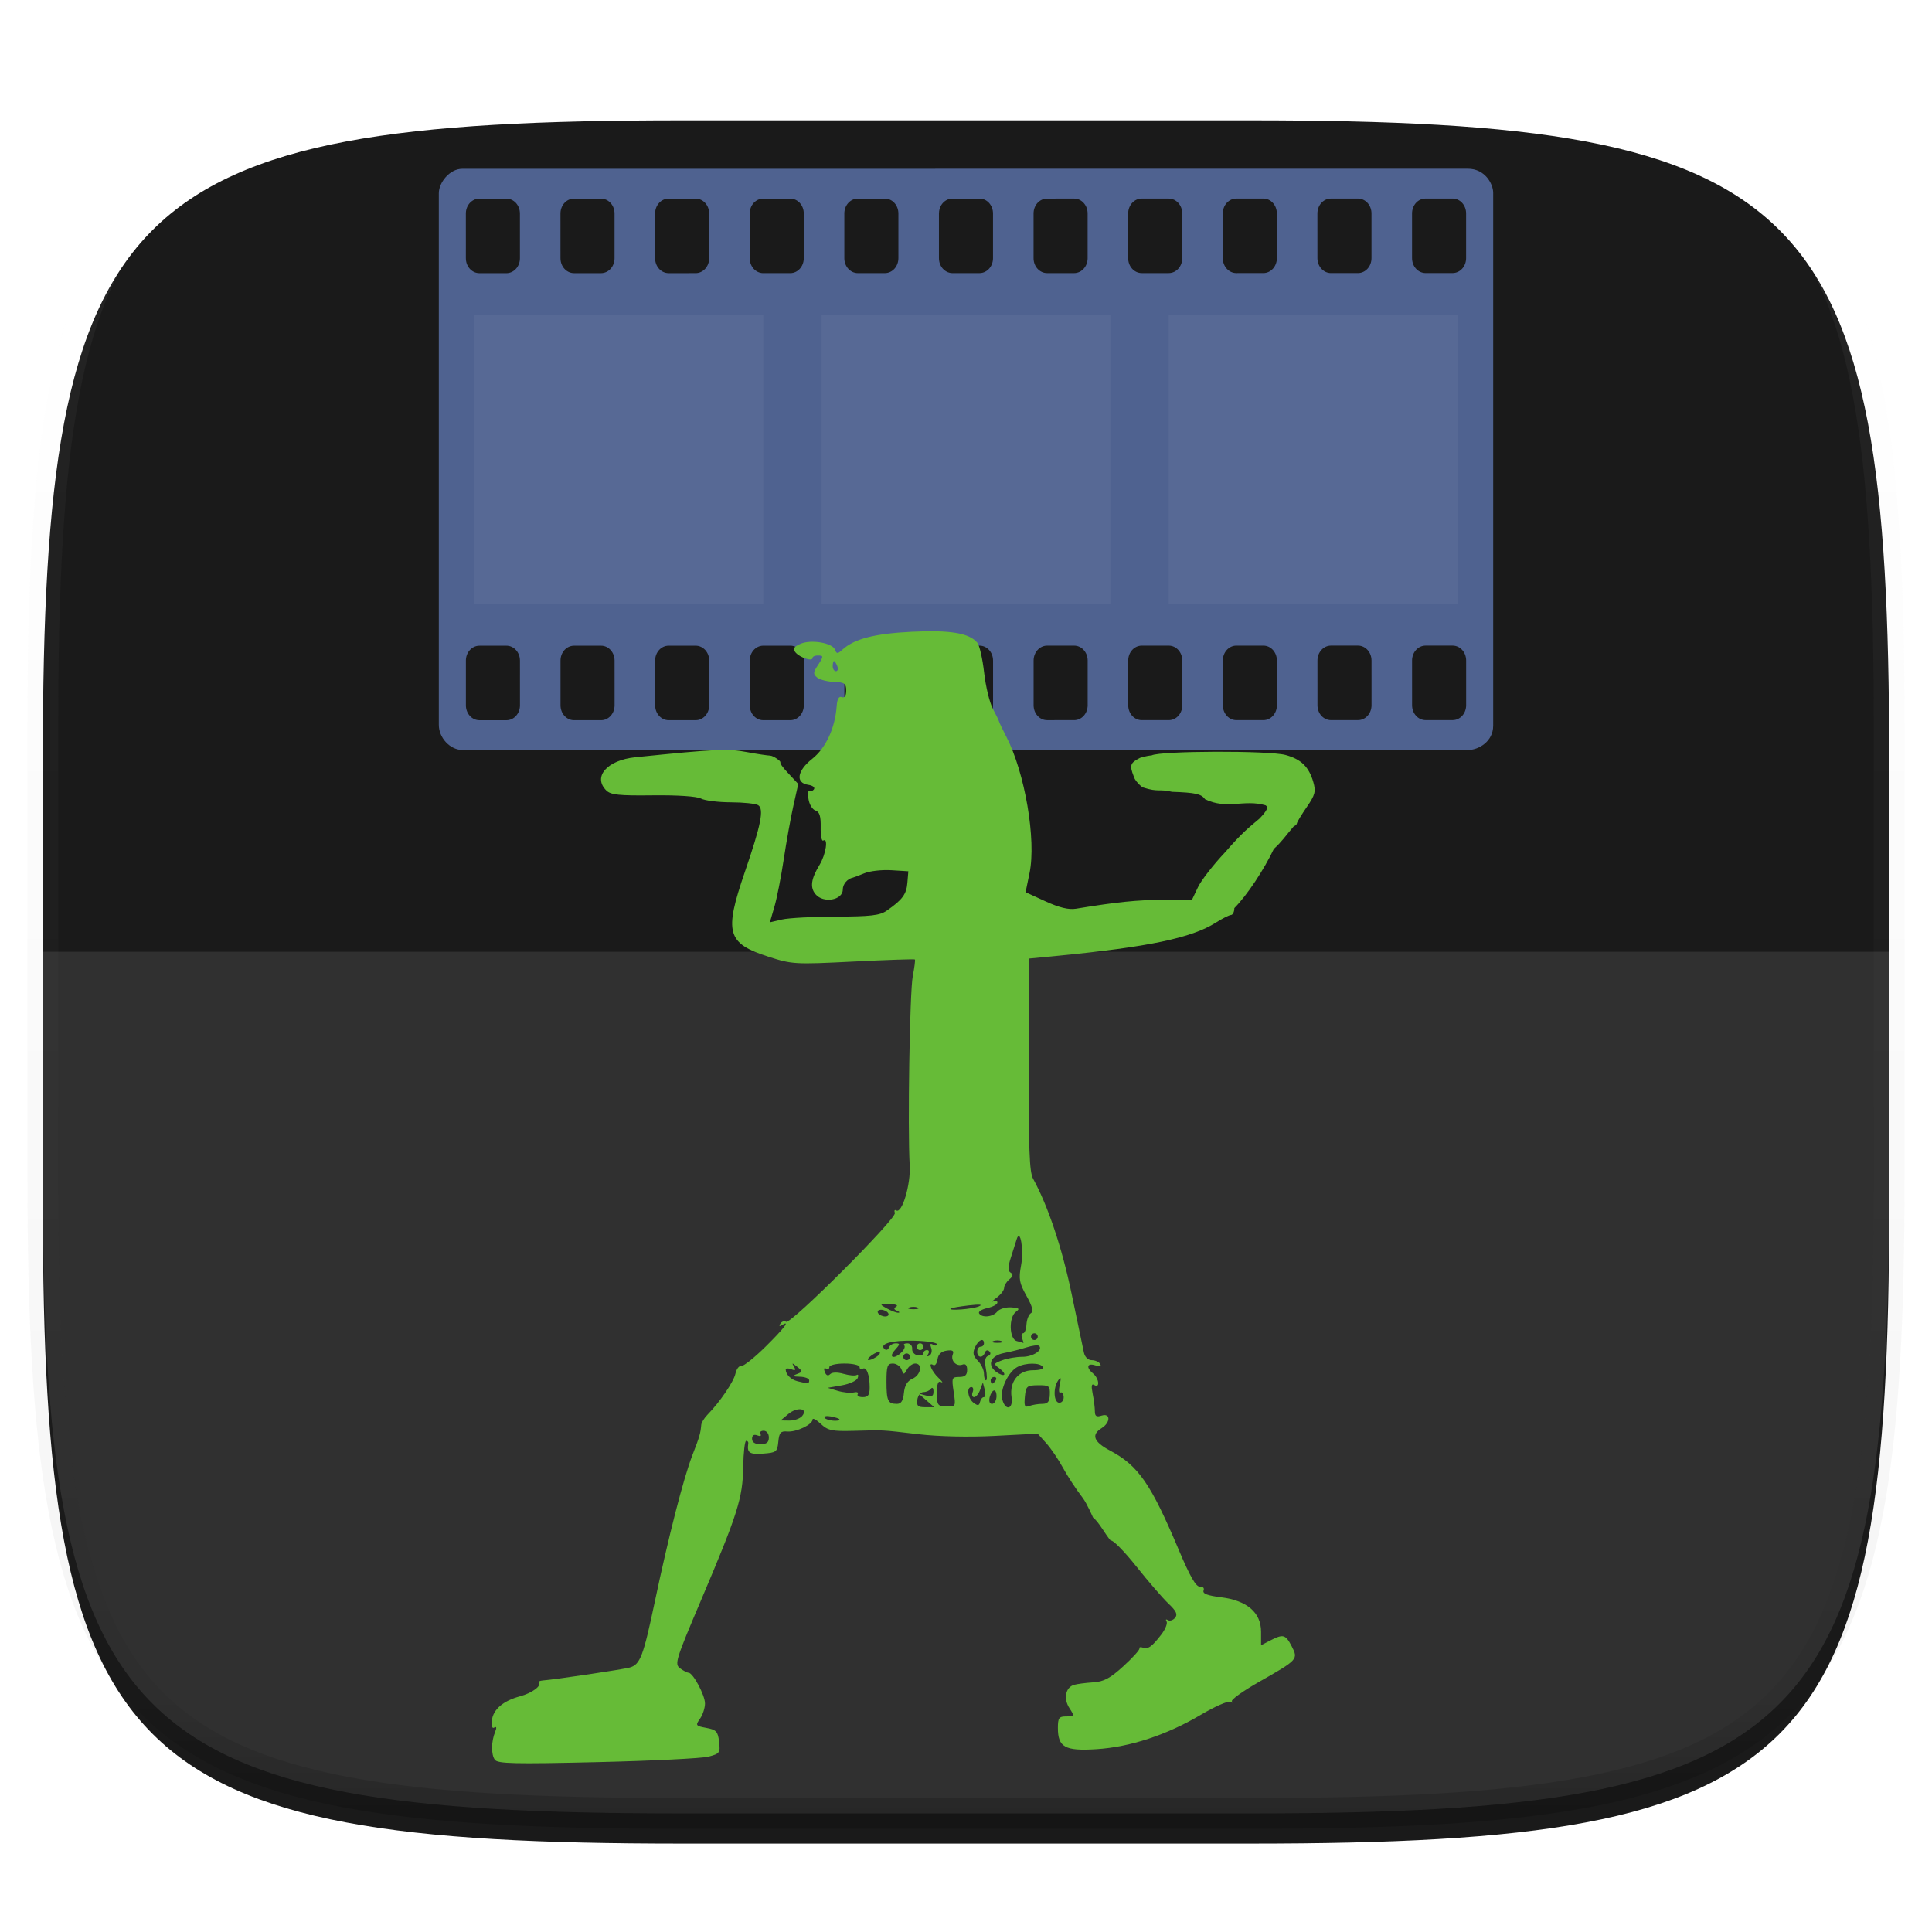 <svg xmlns="http://www.w3.org/2000/svg" style="isolation:isolate" width="256" height="256" viewBox="0 0 256 256">
 <defs>
  <filter id="BN9NKBhXLp4nOPFplEfv5rPYorHPs6y7" width="270.648" height="254.338" x="-7.32" y="2.95" filterUnits="userSpaceOnUse">
   <feGaussianBlur xmlns="http://www.w3.org/2000/svg" in="SourceGraphic" stdDeviation="4.294"/>
   <feOffset xmlns="http://www.w3.org/2000/svg" dx="0" dy="4" result="pf_100_offsetBlur"/>
   <feFlood xmlns="http://www.w3.org/2000/svg" flood-opacity=".4"/>
   <feComposite xmlns="http://www.w3.org/2000/svg" in2="pf_100_offsetBlur" operator="in" result="pf_100_dropShadow"/>
   <feBlend xmlns="http://www.w3.org/2000/svg" in="SourceGraphic" in2="pf_100_dropShadow" mode="normal"/>
  </filter>
 </defs>
 <g filter="url(#BN9NKBhXLp4nOPFplEfv5rPYorHPs6y7)">
  <path fill="#1A1A1A" d="M 165.685 11.947 C 239.74 11.947 250.324 22.504 250.324 96.491 L 250.324 155.742 C 250.324 229.728 239.74 240.285 165.685 240.285 L 90.315 240.285 C 16.26 240.285 5.676 229.728 5.676 155.742 L 5.676 96.491 C 5.676 22.504 16.26 11.947 90.315 11.947 L 165.685 11.947 Z"/>
 </g>
 <g opacity=".1">
  <path fill="#FFFFFF" d="M 5.676 126.116 L 5.676 155.742 C 5.676 229.728 16.26 240.285 90.315 240.285 L 165.685 240.285 C 239.74 240.285 250.324 229.728 250.324 155.742 L 250.324 126.116 L 5.676 126.116 Z"/>
 </g>
 <g opacity=".4">
  <linearGradient id="_lgradient_276" x1=".517" x2=".517" y1="0" y2="1">
   <stop offset="0%" style="stop-color:rgb(255,255,255)"/>
   <stop offset="12.5%" stop-opacity=".098" style="stop-color:rgb(255,255,255)"/>
   <stop offset="92.5%" stop-opacity=".098" style="stop-color:rgb(0,0,0)"/>
   <stop offset="100%" stop-opacity=".498" style="stop-color:rgb(0,0,0)"/>
  </linearGradient>
  <path fill="none" stroke="url(#_lgradient_276)" stroke-linecap="round" stroke-linejoin="round" stroke-width="4.077" d="M 165.685 11.947 C 239.74 11.947 250.324 22.504 250.324 96.491 L 250.324 155.742 C 250.324 229.728 239.74 240.285 165.685 240.285 L 90.315 240.285 C 16.26 240.285 5.676 229.728 5.676 155.742 L 5.676 96.491 C 5.676 22.504 16.26 11.947 90.315 11.947 L 165.685 11.947 Z" vector-effect="non-scaling-stroke"/>
 </g>
 <g>
  <path fill="#4F6290" d="M 123.952 22.357 C 123.932 22.357 123.913 22.364 123.894 22.365 L 61.265 22.365 C 59.571 22.365 58.146 24.198 58.146 25.597 L 58.146 96.058 C 58.146 97.705 59.571 99.386 61.341 99.386 L 131.851 99.386 C 131.876 99.386 131.903 99.379 131.929 99.378 L 194.538 99.378 C 195.893 99.378 197.854 98.276 197.854 96.163 L 197.854 25.535 C 197.854 24.402 196.801 22.357 194.493 22.357 L 194.282 22.357 L 123.952 22.357 Z M 188.892 26.308 L 192.476 26.308 C 193.468 26.308 194.267 27.189 194.267 28.283 L 194.267 34.206 C 194.267 35.3 193.468 36.181 192.476 36.181 L 188.894 36.181 C 187.901 36.181 187.103 35.3 187.103 34.206 L 187.103 28.283 C 187.102 27.189 187.899 26.308 188.892 26.308 Z M 163.817 26.31 L 167.399 26.31 C 168.392 26.31 169.19 27.191 169.19 28.285 L 169.192 34.208 C 169.192 35.302 168.394 36.183 167.401 36.183 L 163.819 36.185 C 162.827 36.185 162.028 35.304 162.028 34.21 L 162.026 28.286 C 162.026 27.192 162.825 26.31 163.817 26.31 Z M 176.355 26.31 L 179.937 26.31 C 180.929 26.31 181.729 27.189 181.729 28.283 L 181.729 34.208 C 181.73 35.302 180.931 36.183 179.938 36.183 L 176.356 36.183 C 175.364 36.183 174.566 35.302 174.565 34.208 L 174.563 28.285 C 174.563 27.191 175.362 26.31 176.355 26.31 Z M 142.325 26.312 C 143.317 26.312 144.116 27.193 144.116 28.286 L 144.116 34.212 C 144.116 35.306 143.317 36.187 142.325 36.187 L 138.743 36.187 C 137.751 36.187 136.952 35.306 136.952 34.212 L 136.952 28.288 C 136.952 27.194 137.751 26.314 138.743 26.314 L 142.325 26.312 Z M 151.28 26.312 L 154.862 26.312 C 155.855 26.312 156.653 27.193 156.653 28.286 L 156.655 34.21 C 156.655 35.304 155.857 36.185 154.864 36.185 L 151.282 36.185 C 150.29 36.185 149.489 35.304 149.489 34.21 L 149.489 28.286 C 149.489 27.193 150.288 26.312 151.28 26.312 Z M 129.788 26.314 C 130.78 26.314 131.579 27.194 131.579 28.288 L 131.579 34.212 C 131.579 35.306 130.78 36.187 129.788 36.187 L 126.206 36.189 C 126.082 36.189 125.962 36.174 125.845 36.148 C 125.494 36.069 125.181 35.878 124.938 35.611 C 124.615 35.254 124.415 34.761 124.415 34.214 L 124.415 28.29 C 124.415 28.29 124.415 28.289 124.415 28.288 C 124.415 27.879 124.528 27.5 124.72 27.185 C 124.72 27.184 124.719 27.183 124.72 27.183 C 124.977 26.763 125.378 26.46 125.845 26.355 C 125.962 26.329 126.082 26.316 126.206 26.316 L 129.788 26.314 Z M 113.669 26.316 L 117.251 26.316 C 118.243 26.316 119.042 27.196 119.042 28.29 L 119.042 34.214 C 119.042 35.308 118.243 36.189 117.251 36.189 L 113.669 36.189 C 112.677 36.189 111.878 35.308 111.878 34.214 L 111.878 28.29 C 111.878 27.196 112.677 26.316 113.669 26.316 Z M 88.593 26.318 L 92.177 26.318 C 93.169 26.318 93.968 27.198 93.968 28.292 L 93.968 34.216 C 93.968 35.31 93.169 36.191 92.177 36.191 L 88.595 36.193 C 87.602 36.193 86.804 35.312 86.804 34.218 L 86.804 28.294 C 86.804 27.2 87.601 26.318 88.593 26.318 Z M 101.132 26.318 L 104.714 26.318 C 105.706 26.318 106.505 27.198 106.505 28.292 L 106.505 34.216 C 106.505 35.31 105.706 36.191 104.714 36.191 L 101.132 36.191 C 100.14 36.191 99.341 35.31 99.341 34.216 L 99.341 28.292 C 99.341 27.198 100.14 26.318 101.132 26.318 Z M 76.056 26.32 L 79.638 26.32 C 80.63 26.32 81.431 27.2 81.431 28.294 L 81.431 34.218 C 81.431 35.312 80.632 36.193 79.64 36.193 L 76.058 36.193 C 75.065 36.193 74.267 35.312 74.267 34.218 L 74.265 28.294 C 74.265 27.2 75.063 26.32 76.056 26.32 Z M 63.519 26.322 L 67.101 26.322 C 68.093 26.322 68.891 27.2 68.892 28.294 L 68.894 34.22 C 68.894 35.314 68.095 36.195 67.103 36.195 L 63.521 36.195 C 62.528 36.195 61.73 35.314 61.73 34.22 L 61.728 28.296 C 61.727 27.202 62.526 26.322 63.519 26.322 Z M 176.36 85.548 L 179.942 85.548 C 180.935 85.548 181.733 86.429 181.733 87.523 L 181.735 93.447 C 181.735 94.541 180.937 95.421 179.944 95.421 L 176.362 95.423 C 175.37 95.423 174.571 94.543 174.571 93.449 L 174.569 87.525 C 174.569 86.431 175.368 85.548 176.36 85.548 Z M 188.897 85.548 L 192.479 85.548 C 193.472 85.548 194.272 86.427 194.272 87.521 L 194.272 93.447 C 194.273 94.541 193.474 95.421 192.481 95.421 L 188.899 95.421 C 187.907 95.421 187.109 94.541 187.108 93.447 L 187.106 87.523 C 187.106 86.429 187.905 85.548 188.897 85.548 Z M 163.823 85.55 L 167.405 85.55 C 168.398 85.55 169.196 86.431 169.196 87.525 L 169.198 93.449 C 169.198 94.543 168.399 95.423 167.407 95.423 L 163.825 95.423 C 162.833 95.423 162.034 94.543 162.034 93.449 L 162.032 87.525 C 162.032 86.431 162.831 85.55 163.823 85.55 Z M 138.749 85.552 L 142.331 85.552 C 143.323 85.552 144.122 86.433 144.122 87.527 L 144.122 93.451 C 144.122 94.545 143.323 95.425 142.331 95.425 L 138.749 95.427 C 137.757 95.427 136.958 94.546 136.958 93.452 L 136.958 87.529 C 136.958 86.435 137.757 85.552 138.749 85.552 Z M 151.286 85.552 L 154.868 85.552 C 155.86 85.552 156.659 86.433 156.659 87.527 L 156.659 93.451 C 156.659 94.545 155.862 95.425 154.87 95.425 L 151.288 95.425 C 150.296 95.425 149.495 94.545 149.495 93.451 L 149.495 87.527 C 149.495 86.433 150.294 85.552 151.286 85.552 Z M 126.212 85.554 L 129.794 85.554 C 130.786 85.554 131.585 86.435 131.585 87.529 L 131.585 93.452 C 131.585 94.546 130.786 95.427 129.794 95.427 L 126.212 95.427 C 125.22 95.427 124.421 94.546 124.421 93.452 L 124.421 87.529 C 124.421 86.572 125.032 85.779 125.849 85.595 C 125.965 85.569 126.088 85.554 126.212 85.554 L 126.212 85.554 Z M 104.72 85.556 C 105.712 85.556 106.511 86.437 106.511 87.531 L 106.511 93.454 C 106.511 94.548 105.712 95.431 104.72 95.431 L 101.138 95.431 C 100.145 95.431 99.347 94.55 99.347 93.456 L 99.347 87.533 C 99.347 86.439 100.145 85.558 101.138 85.558 L 104.72 85.556 Z M 113.675 85.556 L 117.257 85.556 C 118.249 85.556 119.048 86.437 119.048 87.531 L 119.048 93.454 C 119.048 94.548 118.249 95.429 117.257 95.429 L 113.675 95.429 C 112.683 95.429 111.884 94.548 111.884 93.454 L 111.884 87.531 C 111.884 86.437 112.683 85.556 113.675 85.556 Z M 88.599 85.558 L 92.181 85.558 C 93.173 85.558 93.974 86.439 93.974 87.533 L 93.974 93.456 C 93.974 94.55 93.175 95.431 92.183 95.431 L 88.601 95.431 C 87.608 95.431 86.81 94.55 86.81 93.456 L 86.808 87.533 C 86.808 86.439 87.606 85.558 88.599 85.558 Z M 67.106 85.56 C 68.099 85.56 68.897 86.441 68.897 87.535 L 68.899 93.458 C 68.9 94.552 68.101 95.435 67.108 95.435 L 63.526 95.435 C 62.534 95.435 61.734 94.554 61.733 93.46 L 61.733 87.536 C 61.733 86.442 62.532 85.562 63.524 85.562 L 67.106 85.56 Z M 76.062 85.56 L 79.644 85.56 C 80.636 85.56 81.434 86.441 81.435 87.535 L 81.437 93.458 C 81.437 94.552 80.638 95.433 79.646 95.433 L 76.063 95.433 C 75.071 95.433 74.273 94.552 74.272 93.458 L 74.271 87.535 C 74.27 86.441 75.069 85.56 76.062 85.56 Z"/>
  <path fill="#66BB37" d="M 65.57 233.179 C 65.064 232.482 65.082 230.768 65.609 229.478 C 65.832 228.93 65.793 228.726 65.498 228.908 C 65.217 229.082 65.091 228.726 65.172 227.984 C 65.334 226.513 66.66 225.372 68.913 224.766 C 70.507 224.337 71.823 223.359 71.389 222.925 C 71.281 222.816 71.533 222.7 71.95 222.667 C 73.706 222.525 82.582 221.203 83.452 220.953 C 84.826 220.557 85.239 219.475 86.746 212.322 C 88.597 203.54 90.562 195.874 91.749 192.808 C 92.71 190.324 92.811 189.98 92.919 188.802 C 92.948 188.496 93.321 187.889 93.75 187.452 C 95.377 185.795 97.211 183.101 97.449 182.021 C 97.585 181.403 97.93 180.946 98.216 181.005 C 98.501 181.064 99.943 179.919 101.42 178.461 C 103.932 175.979 104.779 174.861 103.59 175.596 C 103.269 175.795 103.197 175.718 103.398 175.393 C 103.575 175.106 103.919 174.994 104.162 175.144 C 104.772 175.521 118.838 161.447 118.575 160.723 C 118.46 160.404 118.542 160.253 118.758 160.386 C 119.525 160.861 120.693 156.937 120.54 154.4 C 120.249 149.597 120.543 131.429 120.944 129.364 C 121.168 128.209 121.296 127.207 121.228 127.138 C 121.16 127.069 117.496 127.193 113.086 127.414 C 105.35 127.801 104.954 127.779 101.864 126.785 C 96.312 125 95.923 123.62 98.697 115.54 C 100.84 109.297 101.259 107.196 100.462 106.691 C 100.138 106.486 98.507 106.315 96.838 106.311 C 95.169 106.307 93.389 106.083 92.883 105.812 C 92.333 105.518 89.77 105.347 86.506 105.386 C 82.016 105.441 80.921 105.325 80.33 104.733 C 78.516 102.92 80.454 100.719 84.198 100.338 C 94.955 99.244 96.411 99.177 98.983 99.66 C 100.452 99.935 101.655 100.1 102.067 100.127 C 102.478 100.154 103.45 100.823 103.406 100.999 C 103.362 101.174 103.617 101.57 104.383 102.391 L 105.774 103.883 L 105.129 106.764 C 104.774 108.348 104.197 111.548 103.848 113.875 C 103.498 116.202 102.942 119.03 102.612 120.159 L 102.011 122.212 L 103.614 121.84 C 104.496 121.635 107.728 121.462 110.796 121.456 C 115.329 121.448 116.582 121.302 117.476 120.682 C 119.568 119.231 120.108 118.505 120.233 116.98 L 120.359 115.449 L 118.101 115.31 C 116.86 115.234 115.257 115.414 114.539 115.711 C 113.821 116.007 113.133 116.27 113.011 116.294 C 112.285 116.438 111.675 117.154 111.675 117.862 C 111.675 119.293 109.095 119.736 108.055 118.483 C 107.31 117.584 107.467 116.451 108.592 114.605 C 109.441 113.214 109.783 110.943 109.079 111.379 C 108.875 111.504 108.725 110.712 108.745 109.618 C 108.771 108.144 108.591 107.569 108.049 107.397 C 107.647 107.27 107.232 106.582 107.128 105.868 C 107.023 105.154 107.087 104.663 107.271 104.776 C 107.455 104.89 107.722 104.793 107.865 104.562 C 108.008 104.331 107.671 104.077 107.117 103.998 C 105.375 103.751 105.606 102.147 107.611 100.559 C 109.434 99.116 110.657 96.48 110.866 93.55 C 110.933 92.614 111.157 92.225 111.543 92.373 C 111.919 92.517 112.12 92.214 112.12 91.505 C 112.12 90.562 111.904 90.408 110.51 90.356 C 109.624 90.323 108.617 90.062 108.273 89.776 C 107.736 89.33 107.744 89.108 108.325 88.221 C 109.163 86.941 109.164 86.858 108.334 86.858 C 107.967 86.858 107.666 87.006 107.666 87.187 C 107.666 87.69 105.981 87.139 105.409 86.45 C 105.012 85.972 105.145 85.731 106.028 85.329 C 107.414 84.697 110.288 85.169 110.64 86.085 C 110.864 86.671 110.98 86.67 111.634 86.078 C 113.218 84.644 115.894 83.954 120.804 83.712 C 125.898 83.461 128.438 83.886 129.501 85.166 C 129.792 85.517 130.197 87.299 130.402 89.126 C 130.607 90.954 131.128 93.111 131.56 93.921 C 131.992 94.731 132.363 95.494 132.384 95.616 C 132.405 95.739 132.837 96.641 133.344 97.62 C 135.809 102.389 137.325 111.287 136.42 115.677 L 135.895 118.222 L 138.53 119.432 C 140.334 120.26 141.606 120.569 142.563 120.412 C 148.009 119.52 150.679 119.246 154.072 119.234 L 157.948 119.219 L 158.731 117.569 C 159.161 116.661 160.77 114.587 162.306 112.959 C 164.73 110.166 165.552 109.615 166.895 108.462 C 167.901 107.409 168.113 106.941 167.693 106.706 C 164.794 105.875 162.62 107.323 159.672 105.9 C 159.18 105.198 158.418 105.028 155.295 104.92 C 153.564 104.504 153.51 105.01 151.466 104.344 C 151.208 104.258 150.323 103.401 150.217 102.85 C 149.642 101.38 149.767 101.086 151.056 100.423 C 151.056 100.423 151.814 100.16 152.6 100.094 C 153.737 99.485 168.117 99.439 170.337 100.037 C 172.396 100.591 173.441 101.609 174.019 103.625 C 174.378 104.874 174.26 105.332 173.17 106.915 C 172.474 107.926 171.88 108.904 171.85 109.088 C 171.82 109.271 171.644 109.436 171.461 109.453 C 170.256 110.863 169.874 111.504 168.787 112.49 C 167.495 115.225 165.241 118.638 163.555 120.332 C 163.555 120.822 163.355 121.232 163.11 121.244 C 162.865 121.256 161.964 121.71 161.107 122.254 C 157.894 124.291 152.135 125.493 139.953 126.668 L 136.391 127.012 L 136.332 141.04 C 136.285 152.205 136.398 155.296 136.886 156.182 C 138.853 159.753 140.729 165.351 141.99 171.421 C 142.768 175.163 143.503 178.677 143.624 179.228 C 143.753 179.821 144.174 180.23 144.655 180.23 C 145.102 180.23 145.604 180.452 145.772 180.723 C 145.977 181.055 145.767 181.118 145.13 180.916 C 144.036 180.568 143.876 181.201 144.852 182.011 C 145.636 182.662 145.772 184.001 145.005 183.527 C 144.635 183.298 144.573 183.62 144.782 184.67 C 144.943 185.473 145.075 186.52 145.075 186.996 C 145.075 187.658 145.283 187.794 145.965 187.578 C 147.168 187.196 147.168 188.489 145.965 189.24 C 144.559 190.118 144.913 191.056 147.086 192.209 C 150.842 194.202 152.503 196.604 156.204 205.391 C 157.667 208.865 158.475 210.274 158.984 210.234 C 159.4 210.201 159.607 210.42 159.479 210.754 C 159.322 211.165 159.991 211.422 161.8 211.648 C 165.245 212.079 167.098 213.676 167.098 216.215 L 167.098 218.001 L 168.311 217.374 C 170.029 216.486 170.345 216.571 171.155 218.139 C 172.048 219.865 171.995 219.923 166.798 222.878 C 164.662 224.093 163.059 225.247 163.235 225.442 C 163.412 225.637 163.323 225.664 163.039 225.501 C 162.755 225.338 160.982 226.116 159.1 227.228 C 154.575 229.904 149.746 231.492 145.275 231.776 C 141.118 232.039 140.176 231.519 140.176 228.962 C 140.176 227.627 140.317 227.435 141.3 227.435 C 142.39 227.435 142.402 227.403 141.708 226.344 C 140.889 225.093 141.185 223.581 142.314 223.253 C 142.73 223.132 143.872 222.982 144.852 222.921 C 146.261 222.832 147.097 222.385 148.856 220.78 C 150.079 219.664 151.033 218.608 150.977 218.433 C 150.921 218.258 151.123 218.206 151.426 218.317 C 152.116 218.57 152.637 218.201 153.879 216.584 C 154.419 215.881 154.731 215.099 154.574 214.845 C 154.418 214.591 154.498 214.512 154.753 214.67 C 155.008 214.827 155.436 214.692 155.704 214.369 C 156.076 213.921 155.865 213.471 154.82 212.481 C 154.066 211.766 152.138 209.533 150.535 207.519 C 148.933 205.505 147.419 203.983 147.17 204.136 C 146.501 203.383 145.594 201.644 144.83 201.074 C 144.83 201.074 144.028 199.222 143.465 198.478 C 142.62 197.382 141.44 195.583 140.842 194.481 C 140.244 193.378 139.247 191.912 138.626 191.223 L 137.497 189.969 L 131.822 190.263 C 128.371 190.442 124.403 190.355 121.695 190.041 C 116.561 189.445 117.278 189.483 113.092 189.594 C 110.243 189.67 109.697 189.553 108.75 188.663 C 108.154 188.103 107.667 187.847 107.667 188.093 C 107.667 188.762 105.518 189.783 104.319 189.683 C 103.438 189.61 103.246 189.829 103.13 191.036 C 102.999 192.386 102.872 192.485 101.098 192.613 C 99.301 192.743 98.955 192.501 99.152 191.252 C 99.182 191.068 99.055 190.919 98.871 190.92 C 98.688 190.921 98.512 192.474 98.481 194.371 C 98.413 198.508 97.762 200.566 92.889 212.041 C 89.53 219.953 89.359 220.509 90.112 221.059 C 90.553 221.382 91.06 221.646 91.238 221.646 C 91.824 221.646 93.416 224.623 93.416 225.719 C 93.416 226.309 93.119 227.216 92.756 227.734 C 92.129 228.628 92.172 228.689 93.599 228.957 C 94.916 229.204 95.125 229.432 95.284 230.793 C 95.454 232.251 95.368 232.373 93.884 232.765 C 93.014 232.994 86.389 233.321 79.162 233.491 C 68.169 233.75 65.949 233.699 65.57 233.179 L 65.57 233.179 Z M 101.877 190.472 C 101.877 189.963 101.58 189.582 101.183 189.582 C 100.801 189.582 100.611 189.78 100.761 190.022 C 100.917 190.274 100.738 190.349 100.342 190.197 C 99.894 190.025 99.651 190.184 99.651 190.648 C 99.651 191.114 100.038 191.363 100.764 191.363 C 101.58 191.363 101.877 191.126 101.877 190.472 L 101.877 190.472 Z M 106.288 187.63 C 107.139 186.603 105.634 186.383 104.46 187.363 L 103.436 188.216 L 104.606 188.231 C 105.25 188.239 106.006 187.969 106.288 187.63 L 106.288 187.63 Z M 111.229 188.075 C 111.229 187.981 110.734 187.81 110.13 187.694 C 109.525 187.578 109.136 187.655 109.265 187.865 C 109.493 188.234 111.229 188.42 111.229 188.075 L 111.229 188.075 Z M 122.746 185.55 L 121.695 184.636 L 122.697 184.912 C 123.471 185.126 123.697 185.004 123.692 184.379 C 123.688 183.926 123.541 183.766 123.358 184.015 C 123.178 184.26 122.73 184.46 122.363 184.46 C 121.995 184.46 121.631 184.911 121.552 185.462 C 121.435 186.288 121.621 186.464 122.604 186.464 L 123.797 186.464 L 122.746 185.55 Z M 126.366 184.429 C 126.084 182.572 126.128 182.456 127.109 182.456 C 127.873 182.456 128.152 182.205 128.152 181.518 C 128.152 180.904 127.94 180.661 127.538 180.815 C 126.729 181.126 125.929 180.293 126.246 179.468 C 126.431 178.986 126.218 178.855 125.431 178.966 C 124.723 179.066 124.319 179.454 124.224 180.125 C 124.145 180.68 123.889 181.016 123.656 180.871 C 122.899 180.403 123.45 181.733 124.367 182.586 C 124.857 183.042 125.007 183.288 124.701 183.132 C 124.302 182.93 124.144 183.343 124.144 184.589 C 124.144 186.194 124.242 186.332 125.405 186.365 C 126.647 186.4 126.661 186.373 126.366 184.429 Z M 130.37 185.128 C 130.574 185.128 130.627 184.692 130.487 184.159 L 130.234 183.19 L 129.875 184.159 C 129.678 184.692 129.316 185.128 129.071 185.128 C 128.826 185.128 128.741 184.828 128.882 184.46 C 129.023 184.093 128.95 183.792 128.719 183.792 C 128.034 183.792 128.241 185.309 129.004 185.878 C 129.563 186.295 129.741 186.271 129.855 185.767 C 129.934 185.416 130.166 185.128 130.37 185.128 L 130.37 185.128 Z M 134.036 185.127 C 133.736 183.083 134.945 181.566 136.873 181.566 C 137.809 181.566 138.336 181.385 138.172 181.12 C 137.814 180.541 135.9 180.549 134.807 181.134 C 133.587 181.787 132.483 184.133 132.8 185.399 C 133.203 187.001 134.277 186.766 134.036 185.128 L 134.036 185.127 Z M 138.097 186.018 C 138.846 186.017 139.072 185.739 139.105 184.778 C 139.144 183.641 139.015 183.539 137.547 183.554 C 136.056 183.569 135.936 183.674 135.801 185.077 C 135.682 186.327 135.783 186.536 136.395 186.302 C 136.8 186.146 137.566 186.019 138.097 186.018 Z M 119.774 184.572 C 119.87 183.579 120.228 182.986 120.915 182.685 C 122.023 182.199 122.293 180.675 121.272 180.675 C 120.916 180.675 120.429 181.026 120.188 181.454 C 119.772 182.197 119.736 182.197 119.45 181.454 C 119.285 181.026 118.771 180.675 118.307 180.675 C 117.585 180.675 117.464 181.017 117.464 183.05 C 117.464 185.627 117.647 186.019 118.846 186.019 C 119.41 186.019 119.674 185.607 119.774 184.572 L 119.774 184.572 Z M 132.038 185.128 C 132.075 184.638 131.94 184.238 131.739 184.238 C 131.538 184.238 131.269 184.638 131.14 185.128 C 131.004 185.652 131.127 186.019 131.439 186.019 C 131.731 186.019 132.001 185.618 132.038 185.128 Z M 140.941 185.085 C 140.909 184.653 140.715 184.402 140.511 184.528 C 140.307 184.655 140.265 184.19 140.417 183.496 C 140.629 182.53 140.582 182.39 140.219 182.902 C 139.516 183.892 139.613 185.871 140.366 185.871 C 140.715 185.871 140.974 185.517 140.941 185.085 L 140.941 185.085 Z M 115.237 183.829 C 115.237 182.17 114.812 181.055 114.3 181.372 C 114.081 181.507 113.901 181.406 113.901 181.147 C 113.901 180.885 113.011 180.675 111.897 180.675 C 110.784 180.675 109.893 180.885 109.893 181.147 C 109.893 181.406 109.695 181.496 109.453 181.346 C 109.197 181.188 109.128 181.375 109.29 181.795 C 109.468 182.26 109.719 182.363 109.998 182.085 C 110.261 181.821 110.956 181.805 111.783 182.042 C 112.528 182.256 113.307 182.326 113.514 182.198 C 113.722 182.07 113.781 182.252 113.646 182.603 C 113.511 182.955 112.562 183.389 111.536 183.568 L 109.671 183.893 L 111.007 184.295 C 111.742 184.516 112.694 184.612 113.123 184.509 C 113.552 184.405 113.79 184.503 113.653 184.725 C 113.516 184.947 113.816 185.128 114.32 185.128 C 115.037 185.128 115.237 184.844 115.237 183.829 L 115.237 183.829 Z M 107.221 182.902 C 107.221 182.657 106.67 182.442 105.997 182.425 C 105.016 182.4 104.936 182.329 105.595 182.07 C 106.383 181.76 106.384 181.72 105.62 181.099 C 104.954 180.558 104.886 180.556 105.205 181.085 C 105.491 181.559 105.401 181.646 104.845 181.433 C 104.437 181.276 104.107 181.292 104.111 181.468 C 104.125 182.129 104.801 182.806 105.663 183.021 C 107.097 183.379 107.221 183.37 107.221 182.901 L 107.221 182.902 Z M 131.937 182.902 C 132.089 182.657 132 182.456 131.741 182.456 C 131.482 182.456 131.269 182.657 131.269 182.902 C 131.269 183.147 131.358 183.347 131.466 183.347 C 131.574 183.347 131.786 183.147 131.937 182.902 Z M 130.639 181.384 C 130.443 180.341 130.532 179.803 130.923 179.664 C 131.254 179.546 131.327 179.296 131.097 179.066 C 130.867 178.836 130.619 178.904 130.503 179.228 C 130.226 180.005 129.488 179.925 129.488 179.116 C 129.488 178.749 129.689 178.448 129.933 178.448 C 130.178 178.448 130.379 178.248 130.379 178.003 C 130.379 177.205 129.635 177.534 129.191 178.528 C 128.857 179.276 128.944 179.686 129.568 180.31 C 130.014 180.756 130.379 181.521 130.379 182.011 C 130.379 182.501 130.501 182.902 130.651 182.902 C 130.801 182.902 130.795 182.219 130.639 181.384 L 130.639 181.384 Z M 132.428 181.321 C 131.62 180.73 131.636 180.683 132.791 180.244 C 133.456 179.991 134.663 179.784 135.475 179.784 C 136.867 179.784 138.24 178.887 137.689 178.337 C 137.551 178.198 136.801 178.287 136.023 178.535 C 135.246 178.782 133.91 179.118 133.056 179.28 C 131.262 179.621 130.744 180.861 132.009 181.786 C 132.459 182.114 132.927 182.283 133.049 182.161 C 133.172 182.038 132.892 181.66 132.428 181.321 L 132.428 181.321 Z M 116.115 179.802 C 116.475 179.574 116.676 179.293 116.56 179.177 C 116.444 179.061 115.961 179.251 115.486 179.598 C 114.536 180.293 115.067 180.465 116.115 179.802 L 116.115 179.802 Z M 120.581 179.784 C 120.581 179.539 120.381 179.339 120.136 179.339 C 119.891 179.339 119.691 179.539 119.691 179.784 C 119.691 180.029 119.891 180.23 120.136 180.23 C 120.381 180.23 120.581 180.029 120.581 179.784 Z M 119.479 179.169 C 119.817 178.831 119.97 178.43 119.818 178.279 C 119.666 178.127 119.854 178.003 120.235 178.003 C 120.616 178.003 120.9 178.33 120.866 178.73 C 120.832 179.13 121.155 179.513 121.583 179.581 C 122.012 179.65 122.363 179.523 122.363 179.3 C 122.363 179.076 122.575 178.894 122.834 178.894 C 123.094 178.894 123.163 179.125 122.988 179.408 C 122.796 179.719 122.866 179.801 123.165 179.616 C 123.437 179.448 123.534 178.983 123.381 178.584 C 123.195 178.098 123.275 177.964 123.623 178.179 C 123.91 178.356 124.144 178.326 124.144 178.112 C 124.144 177.899 122.791 177.692 121.138 177.652 C 118.17 177.581 116.461 178.061 117.204 178.758 C 117.414 178.955 117.675 178.866 117.785 178.56 C 117.894 178.253 118.299 178.003 118.684 178.003 C 119.285 178.003 119.269 178.129 118.577 178.894 C 117.657 179.911 118.484 180.164 119.479 179.169 L 119.479 179.169 Z M 121.472 178.448 C 121.472 178.203 121.672 178.003 121.917 178.003 C 122.162 178.003 122.363 178.203 122.363 178.448 C 122.363 178.693 122.162 178.894 121.917 178.894 C 121.673 178.894 121.472 178.693 121.472 178.448 Z M 132.717 177.708 C 132.411 177.584 131.91 177.584 131.603 177.708 C 131.297 177.832 131.548 177.933 132.16 177.933 C 132.772 177.933 133.023 177.832 132.717 177.708 Z M 135.439 177.335 C 135.298 176.968 135.354 176.667 135.564 176.667 C 135.774 176.666 135.976 176.139 136.013 175.495 C 136.051 174.851 136.314 174.18 136.599 174.004 C 136.967 173.776 136.798 173.114 136.014 171.709 C 135.051 169.984 134.961 169.469 135.303 167.636 C 135.682 165.609 135.182 162.678 134.717 164.198 C 134.605 164.565 134.262 165.642 133.956 166.591 C 133.537 167.889 133.526 168.394 133.914 168.634 C 134.284 168.863 134.235 169.113 133.74 169.524 C 133.361 169.839 133.051 170.348 133.051 170.655 C 133.051 170.963 132.6 171.549 132.049 171.957 C 131.498 172.366 131.297 172.579 131.603 172.431 C 131.91 172.282 132.16 172.357 132.16 172.597 C 132.16 172.837 131.557 173.166 130.82 173.328 C 130.083 173.49 129.594 173.806 129.733 174.031 C 130.121 174.658 131.542 174.518 132.143 173.793 C 132.438 173.437 133.267 173.187 133.984 173.236 C 135.056 173.311 135.169 173.415 134.615 173.821 C 133.641 174.537 133.72 177.434 134.721 177.696 C 135.149 177.808 135.544 177.923 135.598 177.951 C 135.651 177.98 135.579 177.702 135.439 177.335 L 135.439 177.335 Z M 137.504 177.112 C 137.504 176.867 137.304 176.667 137.059 176.667 C 136.814 176.667 136.613 176.867 136.613 177.112 C 136.613 177.357 136.814 177.558 137.059 177.558 C 137.304 177.558 137.504 177.357 137.504 177.112 Z M 117.687 173.995 C 117.535 173.75 117.111 173.55 116.744 173.55 C 116.376 173.55 116.199 173.75 116.351 173.995 C 116.502 174.24 116.927 174.44 117.294 174.44 C 117.661 174.44 117.838 174.24 117.687 173.995 Z M 118.861 173.683 C 118.423 173.509 118.397 173.353 118.767 173.125 C 119.05 172.95 118.653 172.807 117.887 172.807 C 116.506 172.807 116.503 172.813 117.535 173.385 C 118.108 173.703 118.778 173.955 119.023 173.944 C 119.268 173.933 119.195 173.816 118.861 173.683 L 118.861 173.683 Z M 121.583 173.255 C 121.277 173.131 120.776 173.131 120.47 173.255 C 120.164 173.378 120.414 173.479 121.027 173.479 C 121.639 173.479 121.89 173.378 121.583 173.255 Z M 129.711 173.101 C 130.284 172.853 129.807 172.807 128.375 172.972 C 127.15 173.114 126.065 173.302 125.963 173.39 C 125.576 173.723 128.86 173.47 129.711 173.101 Z M 110.945 88.268 C 110.804 87.901 110.61 87.6 110.514 87.6 C 110.418 87.6 110.339 87.901 110.339 88.268 C 110.339 88.636 110.533 88.936 110.77 88.936 C 111.007 88.936 111.086 88.636 110.945 88.268 L 110.945 88.268 Z"/>
  <g opacity=".05">
   <path d="M 62.865 41.737 L 101.135 41.737 L 101.135 80.006 L 62.865 80.006 L 62.865 41.737 Z" style="fill:#FFFFFF"/>
  </g>
  <g opacity=".05">
   <path d="M 108.865 41.737 L 147.135 41.737 L 147.135 80.006 L 108.865 80.006 L 108.865 41.737 Z" style="fill:#FFFFFF"/>
  </g>
  <g opacity=".05">
   <path d="M 154.865 41.737 L 193.135 41.737 L 193.135 80.006 L 154.865 80.006 L 154.865 41.737 Z" style="fill:#FFFFFF"/>
  </g>
 </g>
</svg>
